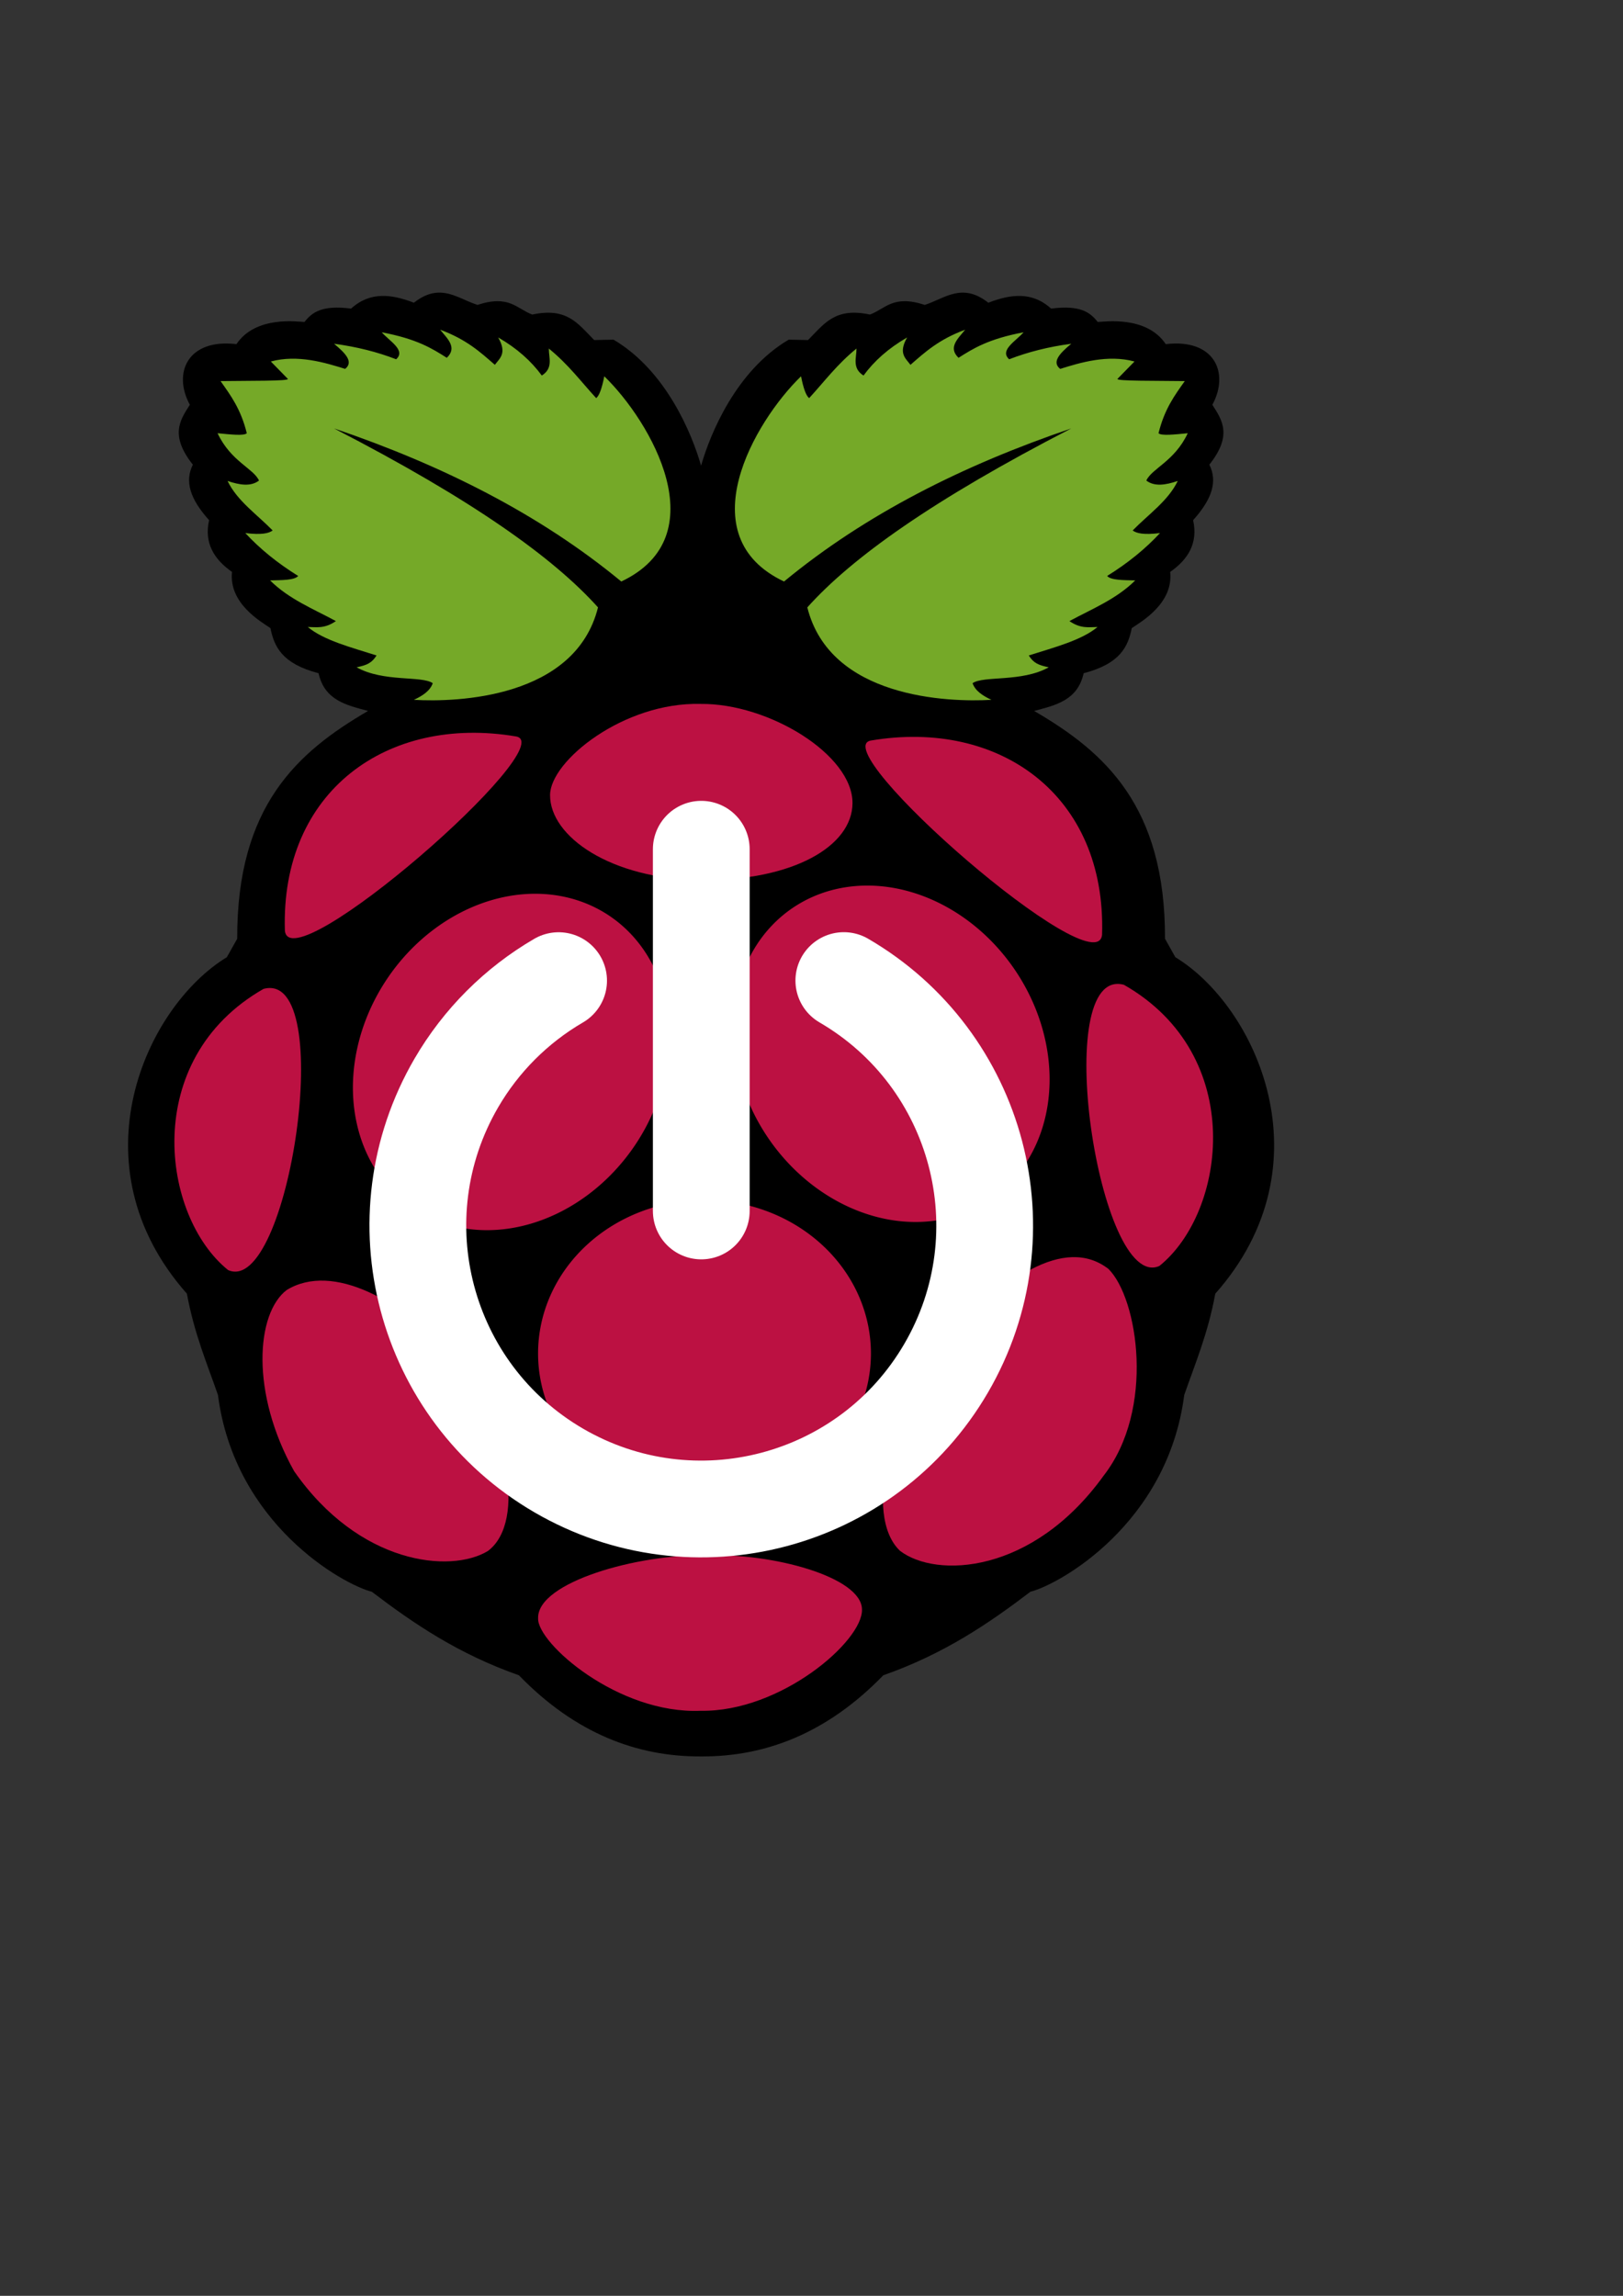 <?xml version="1.0" encoding="UTF-8" standalone="no"?>
<!-- Created with Inkscape (http://www.inkscape.org/) -->

<svg
   xmlns:dc="http://purl.org/dc/elements/1.1/"
   xmlns:cc="http://creativecommons.org/ns#"
   xmlns:rdf="http://www.w3.org/1999/02/22-rdf-syntax-ns#"
   xmlns:svg="http://www.w3.org/2000/svg"
   xmlns="http://www.w3.org/2000/svg"
   xmlns:sodipodi="http://sodipodi.sourceforge.net/DTD/sodipodi-0.dtd"
   xmlns:inkscape="http://www.inkscape.org/namespaces/inkscape"
   width="210mm"
   height="297mm"
   id="svg2"
   version="1.1"
   inkscape:version="0.48.4 r9939"
   sodipodi:docname="Nouveau document 1">
  <rect width="100%" height="100%" fill="#333333" stroke="none"/>
  <defs
     id="defs4" />
  <sodipodi:namedview
     id="base"
     pagecolor="#ffffff"
     bordercolor="#666666"
     borderopacity="1.0"
     inkscape:pageopacity="0.0"
     inkscape:pageshadow="2"
     inkscape:zoom="0.7"
     inkscape:cx="372.31529"
     inkscape:cy="537.05934"
     inkscape:document-units="px"
     inkscape:current-layer="layer1"
     showgrid="false"
     inkscape:window-width="1680"
     inkscape:window-height="988"
     inkscape:window-x="-8"
     inkscape:window-y="-8"
     inkscape:window-maximized="1" />
  <g
     inkscape:label="Calque 1"
     inkscape:groupmode="layer"
     id="layer1">
    <g
       id="g3827">
      <path
         id="path2987"
         style="fill:#000000"
         d="m 214.342,143.077 c -3.619,0.112 -7.517,1.449 -11.938,4.938 -10.827,-4.176 -21.327,-5.627 -30.719,2.875 -14.494,-1.881 -19.21,2.001 -22.781,6.531 -3.183,-0.066 -23.819,-3.272 -33.281,10.844 -23.782,-2.813 -31.297,13.988 -22.781,29.656 -4.857,7.519 -9.89,14.947 1.469,29.281 -4.018,7.984 -1.527,16.644 7.938,27.125 -2.498,11.223 2.412,19.141 11.219,25.312 -1.647,15.358 14.084,24.287 18.781,27.469 1.804,8.949 5.563,17.393 23.531,22.062 2.963,13.336 13.762,15.639 24.219,18.438 -34.562,20.09 -64.201,46.523 -64,111.375 l -5.062,9.031 C 71.304,492.117 35.65,569.581 91.404,632.546 c 3.642,19.708 9.75,33.864 15.188,49.531 8.134,63.131 61.218,92.692 75.219,96.188 20.517,15.628 42.368,30.457 71.938,40.844 27.875,28.749 58.074,39.706 88.438,39.688 0.445,-2.8e-4 0.899,0.005 1.344,0 30.364,0.019 60.562,-10.938 88.438,-39.688 29.569,-10.387 51.421,-25.216 71.938,-40.844 14.001,-3.496 67.085,-33.057 75.219,-96.188 5.438,-15.667 11.546,-29.823 15.188,-49.531 55.754,-62.965 20.1,-140.429 -19.531,-164.531 l -5.062,-9.031 c 0.201,-64.852 -29.438,-91.285 -64,-111.375 10.457,-2.798 21.256,-5.101 24.219,-18.438 17.968,-4.67 21.728,-13.114 23.531,-22.062 4.698,-3.181 20.428,-12.111 18.781,-27.469 8.807,-6.172 13.717,-14.09 11.219,-25.312 9.465,-10.481 11.956,-19.141 7.938,-27.125 11.358,-14.334 6.326,-21.762 1.469,-29.281 8.516,-15.668 1,-32.47 -22.781,-29.656 -9.462,-14.116 -30.099,-10.91 -33.281,-10.844 -3.571,-4.531 -8.287,-8.412 -22.781,-6.531 -9.392,-8.502 -19.892,-7.051 -30.719,-2.875 -12.859,-10.147 -21.372,-2.013 -31.094,1.062 -15.574,-5.088 -19.133,1.881 -26.781,4.719 -16.975,-3.588 -22.136,4.224 -30.281,12.469 l -9.469,-0.188 c -25.611,15.093 -38.334,45.825 -42.844,61.625 -4.512,-15.802 -17.206,-46.535 -42.812,-61.625 l -9.469,0.188 c -8.146,-8.245 -13.306,-16.057 -30.281,-12.469 -7.648,-2.838 -11.207,-9.807 -26.781,-4.719 -6.38,-2.018 -12.247,-6.214 -19.156,-6 z"
         inkscape:connector-curvature="0" />
      <path
         id="path2989"
         style="fill:#75a928"
         d="m 163.358,209.476 c 67.948,35.031 107.447,63.369 129.087,87.504 -11.082,44.418 -68.896,46.445 -90.036,45.199 4.328,-2.015 7.94,-4.428 9.221,-8.136 -5.304,-3.77 -24.113,-0.397 -37.244,-7.774 5.044,-1.045 7.403,-2.063 9.763,-5.785 -12.406,-3.957 -25.769,-7.366 -33.628,-13.921 4.241,0.052 8.201,0.949 13.74,-2.893 -11.112,-5.988 -22.969,-10.734 -32.181,-19.887 5.745,-0.141 11.939,-0.057 13.74,-2.17 -10.17,-6.301 -18.751,-13.308 -25.854,-20.972 8.04,0.971 11.435,0.135 13.379,-1.266 -7.688,-7.874 -17.418,-14.523 -22.057,-24.226 5.97,2.057 11.431,2.845 15.368,-0.181 -2.612,-5.893 -13.805,-9.37 -20.249,-23.142 6.284,0.609 12.95,1.371 14.283,0 -2.922,-11.889 -7.927,-18.57 -12.836,-25.492 13.45,-0.2 33.828,0.052 32.905,-1.085 l -8.317,-8.497 c 13.138,-3.537 26.581,0.568 36.34,3.616 4.382,-3.458 -0.078,-7.83 -5.424,-12.294 11.165,1.491 21.254,4.057 30.373,7.593 4.872,-4.399 -3.164,-8.799 -7.051,-13.198 17.249,3.273 24.557,7.871 31.82,12.475 5.269,-5.051 0.302,-9.343 -3.254,-13.74 13.006,4.817 19.705,11.036 26.758,17.175 2.391,-3.227 6.075,-5.592 1.627,-13.379 9.234,5.323 16.189,11.595 21.334,18.622 5.713,-3.638 3.404,-8.613 3.435,-13.198 9.597,7.807 15.687,16.114 23.142,24.226 1.502,-1.093 2.817,-4.802 3.977,-10.667 22.895,22.212 55.246,78.158 8.317,100.341 -39.919,-32.947 -87.616,-56.888 -140.477,-74.849 z"
         inkscape:connector-curvature="0" />
      <path
         id="path2991"
         style="fill:#75a928"
         d="m 523.891,209.476 c -67.948,35.031 -107.447,63.369 -129.087,87.504 11.082,44.418 68.896,46.445 90.036,45.199 -4.328,-2.015 -7.94,-4.428 -9.221,-8.136 5.304,-3.77 24.113,-0.397 37.244,-7.774 -5.044,-1.045 -7.403,-2.063 -9.763,-5.785 12.406,-3.957 25.769,-7.366 33.628,-13.921 -4.241,0.052 -8.201,0.949 -13.74,-2.893 11.112,-5.988 22.969,-10.734 32.181,-19.887 -5.745,-0.141 -11.939,-0.057 -13.74,-2.17 10.17,-6.301 18.751,-13.308 25.854,-20.972 -8.04,0.971 -11.435,0.135 -13.379,-1.266 7.688,-7.874 17.418,-14.523 22.057,-24.226 -5.97,2.057 -11.431,2.845 -15.368,-0.181 2.612,-5.893 13.805,-9.37 20.249,-23.142 -6.284,0.609 -12.95,1.371 -14.283,0 2.922,-11.889 7.927,-18.57 12.836,-25.492 -13.45,-0.2 -33.828,0.052 -32.905,-1.085 l 8.317,-8.497 c -13.138,-3.537 -26.581,0.568 -36.34,3.616 -4.382,-3.458 0.078,-7.83 5.424,-12.294 -11.165,1.491 -21.254,4.057 -30.373,7.593 -4.872,-4.399 3.164,-8.799 7.051,-13.198 -17.249,3.273 -24.557,7.871 -31.82,12.475 -5.269,-5.051 -0.302,-9.343 3.254,-13.74 -13.006,4.817 -19.705,11.036 -26.758,17.175 -2.391,-3.227 -6.075,-5.592 -1.627,-13.379 -9.234,5.323 -16.189,11.595 -21.334,18.622 -5.713,-3.638 -3.404,-8.613 -3.435,-13.198 -9.597,7.807 -15.687,16.114 -23.142,24.226 -1.502,-1.093 -2.817,-4.802 -3.977,-10.667 -22.895,22.212 -55.246,78.158 -8.317,100.341 39.919,-32.947 87.616,-56.888 140.477,-74.849 z"
         inkscape:connector-curvature="0" />
      <path
         id="path2993"
         style="fill:#bc1142"
         d="m 425.913,661.782 a 81.39,75.052 0 0 1 -162.78,0 81.39,75.052 0 1 1 162.78,0 z"
         inkscape:connector-curvature="0" />
      <path
         id="path2995"
         style="fill:#bc1142"
         d="M 297.421,447.383 A 72.999,86.13 34.034 1 1 202.453,591.096 72.999,86.13 34.034 0 1 297.421,447.383 z"
         inkscape:connector-curvature="0" />
      <path
         id="path2997"
         style="fill:#bc1142"
         d="M 388.453,443.383 A 86.13,72.999 55.966 1 0 483.421,587.096 86.13,72.999 55.966 0 0 388.453,443.383 z"
         inkscape:connector-curvature="0" />
      <path
         id="path2999"
         style="fill:#bc1142"
         d="m 128.877,483.509 c 36.414,-9.757 12.292,150.637 -17.333,137.476 C 78.957,594.772 68.46,518.009 128.877,483.509 z"
         inkscape:connector-curvature="0" />
      <path
         id="path3001"
         style="fill:#bc1142"
         d="M 549.645,481.509 C 513.231,471.752 537.353,632.145 566.978,618.984 599.565,592.772 610.061,516.009 549.645,481.509 z"
         inkscape:connector-curvature="0" />
      <path
         id="path3003"
         style="fill:#bc1142"
         d="m 425.938,362.074 c 62.835,-10.61 115.116,26.722 113.011,94.858 -2.067,26.121 -136.159,-90.969 -113.011,-94.858 z"
         inkscape:connector-curvature="0" />
      <path
         id="path3005"
         style="fill:#bc1142"
         d="m 252.326,360.074 c -62.835,-10.61 -115.116,26.722 -113.011,94.858 2.067,26.121 136.159,-90.969 113.011,-94.858 z"
         inkscape:connector-curvature="0" />
      <path
         id="path3007"
         style="fill:#bc1142"
         d="m 342.586,344.177 c -37.503,-0.975 -73.495,27.834 -73.582,44.544 -0.105,20.304 29.651,41.093 73.837,41.62 45.123,0.323 73.916,-16.64 74.061,-37.594 0.165,-23.74 -41.039,-48.937 -74.317,-48.571 z"
         inkscape:connector-curvature="0" />
      <path
         id="path3009"
         style="fill:#bc1142"
         d="m 344.876,760.538 c 32.697,-1.427 76.571,10.532 76.657,26.396 0.543,15.405 -39.79,50.211 -78.826,49.538 -40.427,1.744 -80.069,-33.116 -79.55,-45.199 -0.605,-17.716 49.226,-31.548 81.719,-30.735 z"
         inkscape:connector-curvature="0" />
      <path
         id="path3011"
         style="fill:#bc1142"
         d="m 224.105,666.525 c 23.279,28.046 33.891,77.319 14.464,91.844 -18.379,11.088 -63.012,6.522 -94.736,-39.052 -21.395,-38.242 -18.638,-77.157 -3.616,-88.589 22.464,-13.684 57.173,4.799 83.889,35.797 z"
         inkscape:connector-curvature="0" />
      <path
         id="path3013"
         style="fill:#bc1142"
         d="m 460.987,657.633 c -25.187,29.502 -39.212,83.31 -20.838,100.643 17.568,13.464 64.729,11.582 99.566,-36.756 25.296,-32.465 16.82,-86.682 2.371,-101.075 -21.464,-16.602 -52.277,4.645 -81.099,37.188 z"
         inkscape:connector-curvature="0" />
    </g>
    <g
       id="g3823"
       transform="matrix(1.183,0,0,1.183,-82.477,-167.465)"
       style="stroke-width:40;stroke-miterlimit:4;stroke-dasharray:none">
      <path
         transform="translate(-3.243,0)"
         sodipodi:open="true"
         sodipodi:end="10.467964"
         sodipodi:start="5.2395349"
         d="m 421.788,546.836 c 55.913,32.547 74.856,104.258 42.309,160.171 -32.547,55.913 -104.258,74.856 -160.171,42.309 -55.913,-32.547 -74.856,-104.258 -42.309,-160.171 10.194,-17.512 24.755,-32.08 42.262,-42.282"
         sodipodi:ry="117.14286"
         sodipodi:rx="117.14286"
         sodipodi:cy="648.07648"
         sodipodi:cx="362.85715"
         id="path3051"
         style="fill:none;stroke:#ffffff;stroke-width:40;stroke-linecap:round;stroke-miterlimit:4;stroke-opacity:1;stroke-dasharray:none"
         sodipodi:type="arc" />
      <path
         inkscape:connector-curvature="0"
         id="path3821"
         d="m 359.614,642.058 0,-149.503"
         style="fill:none;stroke:#ffffff;stroke-width:40;stroke-linecap:round;stroke-linejoin:miter;stroke-miterlimit:4;stroke-opacity:1;stroke-dasharray:none" />
    </g>
  </g>
</svg>
